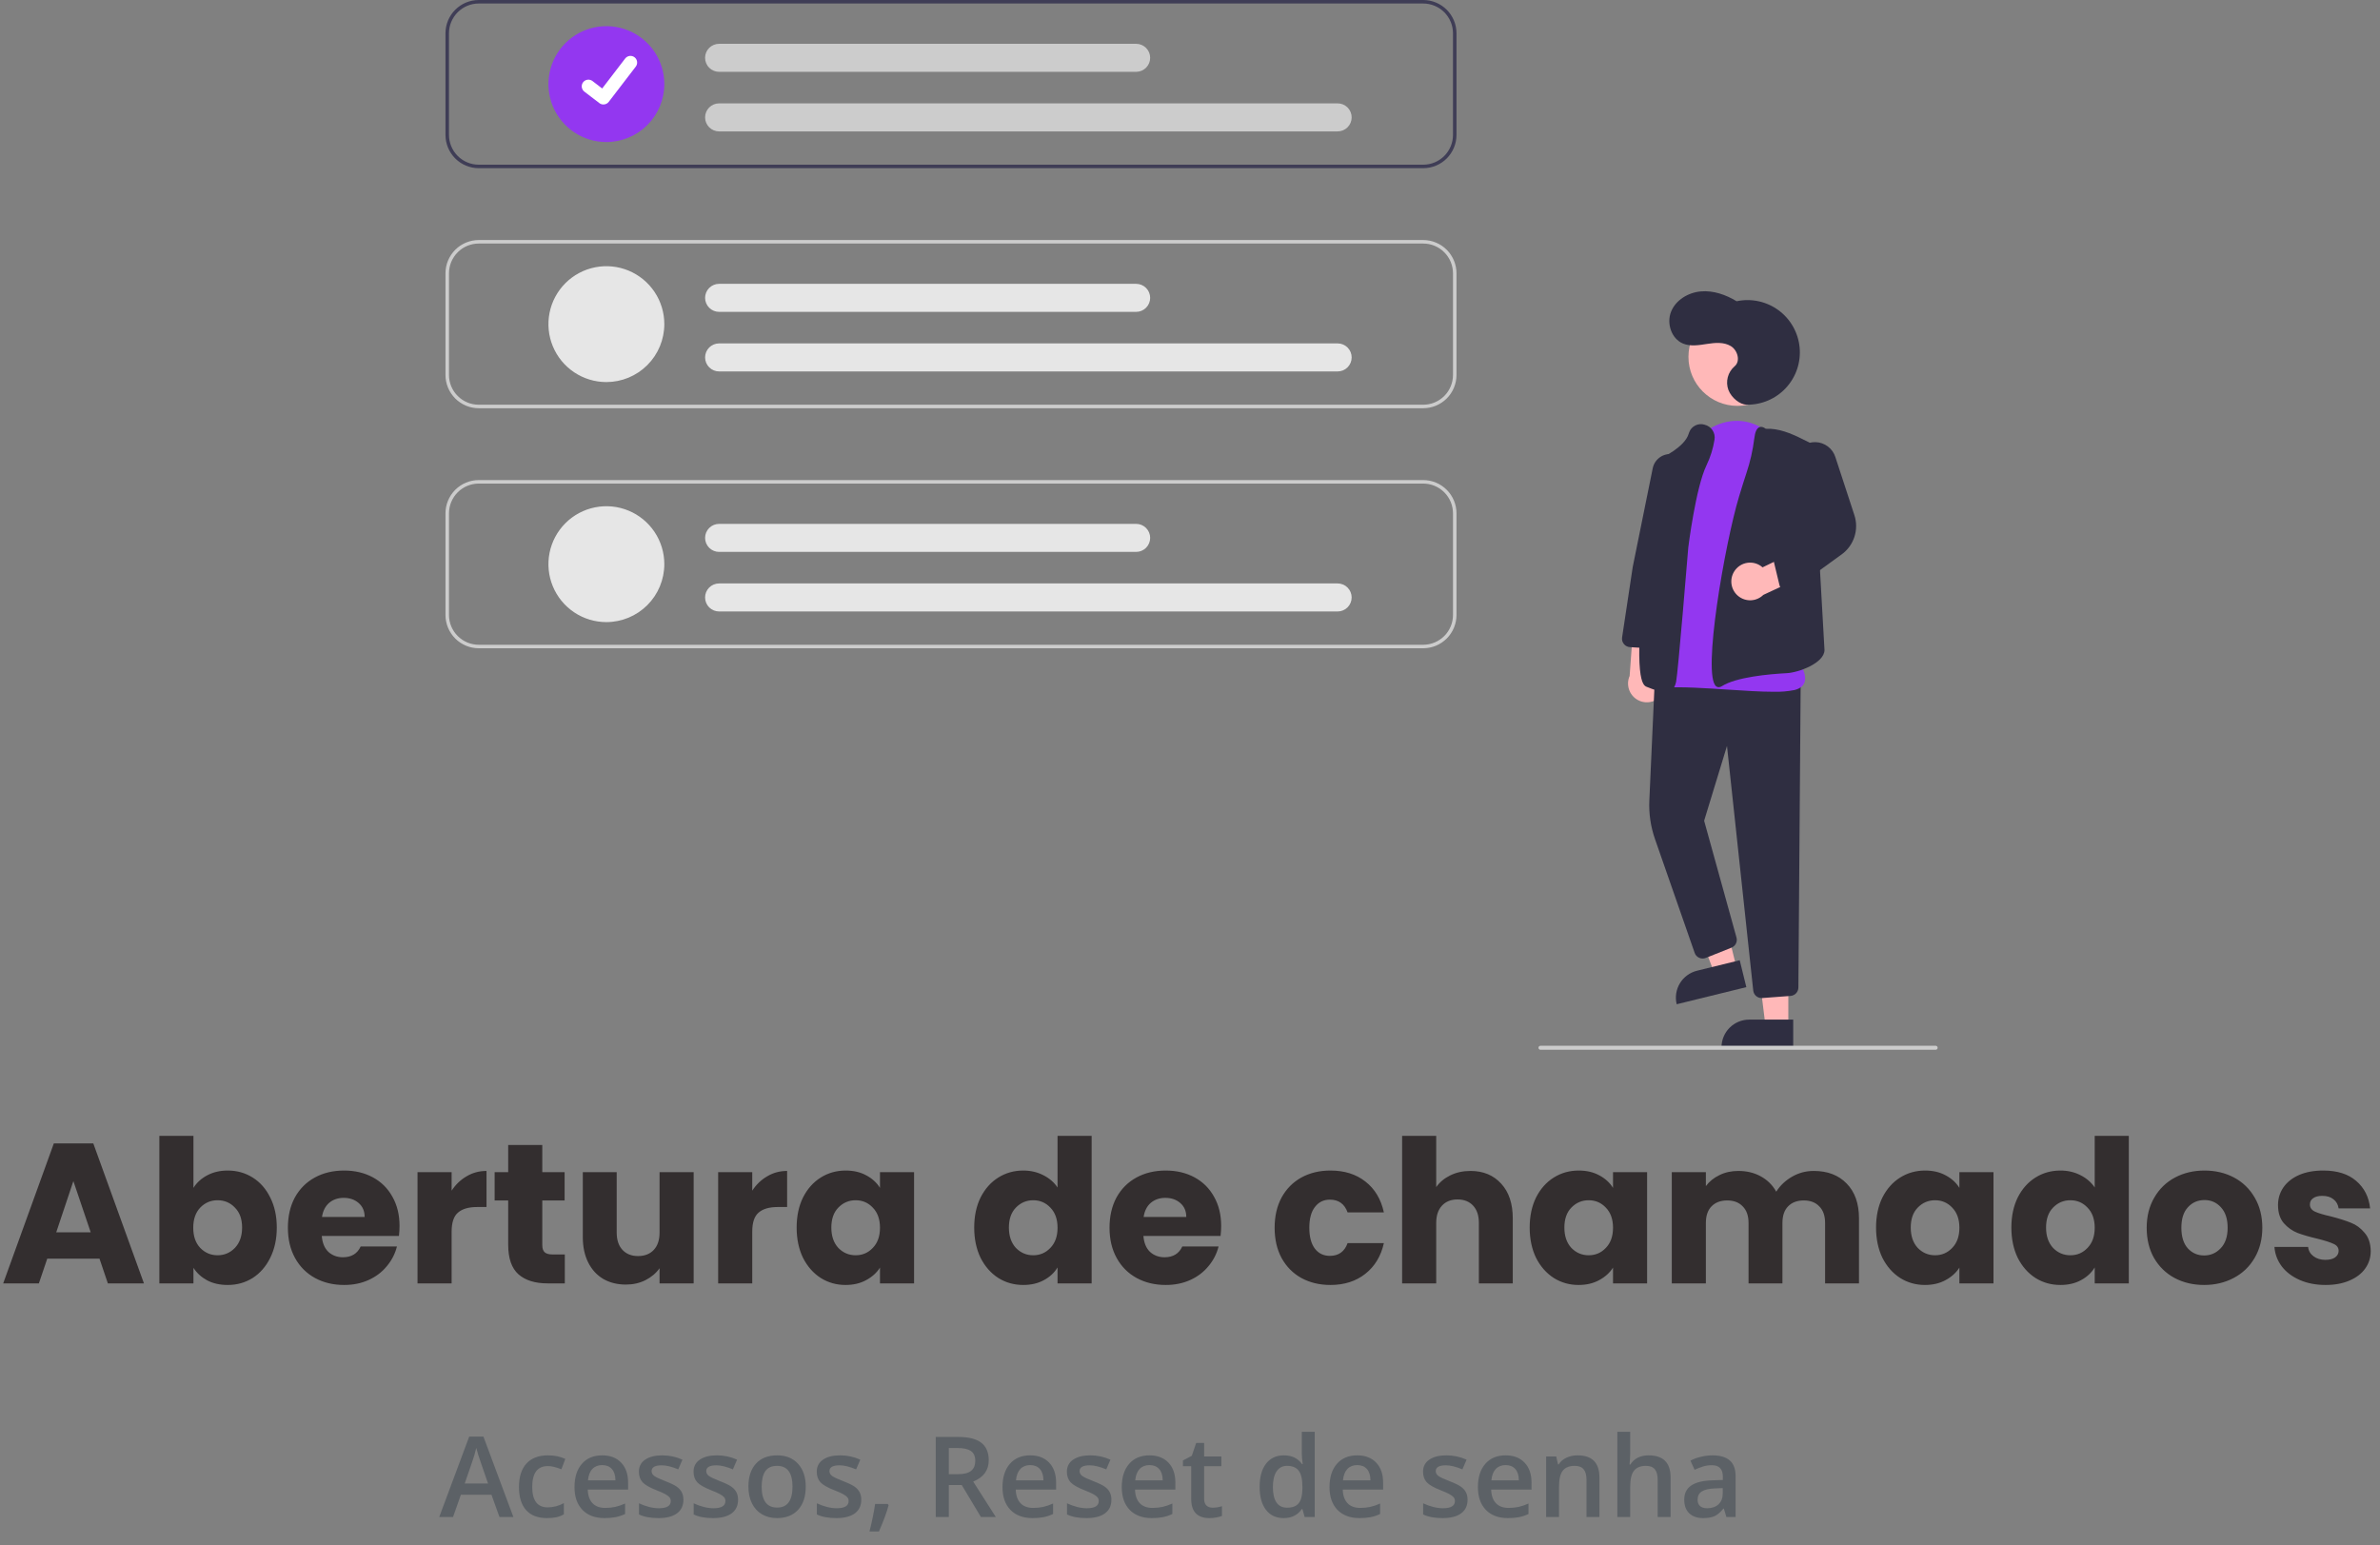 <svg width="764" height="496" viewBox="0 0 764 496" fill="none" xmlns="http://www.w3.org/2000/svg">
<rect x="0" y="0" width="764" height="496" fill="#808080" stroke="none"/>
<g clip-path="url(#clip0)">
<path d="M533.467 223.078C534.003 222.383 534.379 221.578 534.571 220.721C534.762 219.863 534.763 218.975 534.574 218.117C534.384 217.259 534.009 216.454 533.475 215.757C532.94 215.06 532.26 214.488 531.481 214.083L532.668 200.406L524.532 197.657L523.127 216.995C522.532 218.349 522.455 219.874 522.91 221.281C523.365 222.688 524.32 223.88 525.595 224.629C526.869 225.379 528.374 225.635 529.825 225.35C531.276 225.064 532.572 224.256 533.467 223.078Z" fill="#FFB8B8"/>
<path d="M574.066 329.416L566.742 329.415L563.258 301.163L574.069 301.164L574.066 329.416Z" fill="#FFB8B8"/>
<path d="M561.51 327.322H575.636V336.216H552.615C552.615 335.048 552.846 333.891 553.293 332.812C553.739 331.733 554.395 330.753 555.221 329.927C556.046 329.101 557.027 328.446 558.106 327.999C559.185 327.552 560.342 327.322 561.51 327.322Z" fill="#2F2E41"/>
<path d="M557.44 310.669L550.327 312.417L540.2 285.814L550.698 283.234L557.44 310.669Z" fill="#FFB8B8"/>
<path d="M544.747 311.633L558.465 308.263L560.587 316.9L538.232 322.393C537.953 321.258 537.9 320.08 538.077 318.926C538.254 317.771 538.656 316.663 539.261 315.664C539.866 314.665 540.662 313.794 541.603 313.103C542.544 312.411 543.612 311.912 544.747 311.633Z" fill="#2F2E41"/>
<path d="M565.494 320.409C564.825 320.41 564.18 320.163 563.683 319.716C563.186 319.268 562.873 318.653 562.805 317.987L554.376 239.47L547.042 263.48L557.43 300.981C557.609 301.624 557.544 302.31 557.247 302.908C556.951 303.506 556.444 303.973 555.825 304.22L547.566 307.524C547.226 307.66 546.862 307.726 546.496 307.717C546.13 307.708 545.769 307.626 545.436 307.474C545.103 307.322 544.804 307.104 544.557 306.834C544.31 306.563 544.121 306.245 544.001 305.899L531.269 269.374C529.876 265.386 529.259 261.168 529.453 256.948L531.23 217.531L578.028 219.513L577.298 317.034C577.289 317.713 577.027 318.364 576.564 318.86C576.1 319.357 575.468 319.662 574.791 319.716L565.703 320.401C565.633 320.406 565.563 320.409 565.494 320.409Z" fill="#2F2E41"/>
<path d="M557.743 130.299C566.434 130.299 573.479 123.253 573.479 114.563C573.479 105.872 566.434 98.827 557.743 98.827C549.052 98.827 542.007 105.872 542.007 114.563C542.007 123.253 549.052 130.299 557.743 130.299Z" fill="#FFB8B8"/>
<path d="M569.315 222.077C565.171 222.077 560.022 221.738 554.696 221.387C547.418 220.908 539.892 220.413 534.274 220.739C533.515 220.814 532.75 220.694 532.051 220.389C531.352 220.085 530.743 219.607 530.281 219C524.49 211.585 533.423 182.668 533.806 181.441L541.075 149.107L541.388 149.177L541.075 149.107C542.675 141.995 547.784 136.75 554.41 135.417C560.612 134.171 566.611 136.654 570.459 142.064C570.663 142.351 570.867 142.645 571.071 142.947C583.598 161.499 576.512 207.59 576.037 210.564C576.699 211.357 580.278 215.838 579.294 218.951C578.894 220.218 577.807 221.081 576.063 221.517C573.842 221.956 571.578 222.144 569.315 222.077Z" fill="#9337F0"/>
<path d="M534.528 222.092C533.103 222.092 531.18 221.566 528.587 220.487C527.473 220.023 524.082 218.613 528.199 182.64C530.22 164.97 533.117 147.423 533.146 147.248L533.174 147.079L533.33 147.009C533.405 146.975 540.802 143.584 542.088 139.227C542.133 139.076 542.183 138.93 542.238 138.788C542.592 137.82 543.306 137.025 544.232 136.571C545.158 136.116 546.223 136.036 547.206 136.348C548.244 136.597 549.149 137.23 549.737 138.121C550.325 139.012 550.552 140.094 550.372 141.146C549.924 143.988 549.063 146.749 547.816 149.341C544.335 156.523 541.976 175.563 541.953 175.754C541.82 177.38 538.661 215.907 538.052 218.831C537.84 219.852 537.449 221.102 536.301 221.708C535.75 221.979 535.142 222.111 534.528 222.092Z" fill="#2F2E41"/>
<path d="M551.719 220.615C551.431 220.615 551.152 220.519 550.925 220.343C546.296 216.825 553.788 174.18 558.232 159.467C559.122 156.521 559.914 153.998 560.587 151.967C561.814 148.324 562.67 144.567 563.143 140.752C563.388 138.685 563.919 137.504 564.769 137.143C565.359 136.891 566.053 137.062 566.832 137.651C570.936 137.448 574.925 139.126 578.622 140.971L581.948 142.63L585.681 208.716C585.575 212.934 577.261 215.911 573.633 216.101C567.81 216.407 557.353 217.355 552.746 220.272C552.444 220.482 552.087 220.601 551.719 220.615Z" fill="#2F2E41"/>
<path d="M530.924 208.216C530.868 208.216 530.813 208.214 530.758 208.211L523.218 207.747C522.843 207.724 522.476 207.623 522.142 207.45C521.808 207.278 521.513 207.038 521.277 206.745C521.04 206.453 520.868 206.114 520.769 205.752C520.671 205.389 520.649 205.009 520.705 204.637L524.117 182.035L530.539 150.322C530.698 149.541 531.018 148.802 531.48 148.153C531.943 147.503 532.536 146.958 533.222 146.553C533.909 146.148 534.672 145.891 535.464 145.8C536.256 145.709 537.058 145.785 537.819 146.024C539.119 146.439 540.228 147.305 540.945 148.465C541.663 149.626 541.942 151.005 541.732 152.353L536.629 184.129L533.609 205.879C533.516 206.526 533.194 207.117 532.701 207.546C532.208 207.975 531.577 208.213 530.924 208.216Z" fill="#2F2E41"/>
<path d="M556.681 183.475C557.141 182.727 557.759 182.089 558.492 181.605C559.226 181.122 560.056 180.805 560.925 180.677C561.794 180.549 562.68 180.614 563.522 180.865C564.363 181.117 565.139 181.55 565.795 182.134L578.157 176.163L583.618 182.791L566.042 190.978C564.988 192.015 563.59 192.629 562.113 192.704C560.636 192.779 559.183 192.309 558.029 191.384C556.875 190.46 556.101 189.144 555.852 187.686C555.604 186.228 555.899 184.73 556.681 183.475Z" fill="#FFB8B8"/>
<path d="M573.854 189.888C573.245 189.888 572.654 189.683 572.176 189.306C571.698 188.93 571.36 188.403 571.218 187.811L569.422 180.348C569.285 179.786 569.332 179.196 569.556 178.663C569.779 178.13 570.168 177.683 570.665 177.388L581.494 170.907L575.959 150.64C575.568 149.199 575.653 147.671 576.202 146.283C576.724 144.966 577.639 143.843 578.823 143.066C580.007 142.288 581.401 141.895 582.816 141.938C584.232 141.982 585.6 142.46 586.733 143.309C587.867 144.157 588.712 145.334 589.152 146.68L595.264 165.34C596.015 167.615 596.021 170.07 595.281 172.348C594.541 174.626 593.094 176.609 591.15 178.009L575.441 189.374C574.979 189.708 574.424 189.888 573.854 189.888Z" fill="#2F2E41"/>
<path d="M560.618 129.912C562.986 129.963 565.338 129.512 567.52 128.59C569.702 127.667 571.664 126.293 573.277 124.558C574.89 122.823 576.117 120.766 576.879 118.523C577.64 116.28 577.918 113.901 577.695 111.543C577.471 109.185 576.751 106.9 575.582 104.84C574.413 102.78 572.821 100.99 570.911 99.589C569.001 98.188 566.816 97.207 564.5 96.71C562.183 96.214 559.788 96.213 557.472 96.708C554.011 94.607 549.988 93.193 545.955 93.553C541.923 93.912 537.935 96.306 536.427 100.063C534.919 103.82 536.539 108.773 540.288 110.3C542.692 111.279 545.407 110.804 547.972 110.409C550.537 110.014 553.336 109.757 555.568 111.08C557.801 112.404 558.804 115.953 556.805 117.608C555.745 118.52 554.988 119.733 554.635 121.086C554.282 122.439 554.35 123.867 554.829 125.181C555.834 127.78 558.577 129.868 560.618 129.912Z" fill="#2F2E41"/>
<path d="M456.862 0H153.687C150.853 0.003 148.137 1.129 146.133 3.133C144.129 5.137 143.003 7.853 143 10.687V43.31C143.003 46.143 144.129 48.86 146.133 50.864C148.137 52.867 150.853 53.994 153.687 53.996H456.862C459.696 53.994 462.413 52.867 464.416 50.864C466.42 48.86 467.547 46.143 467.549 43.31V10.687C467.547 7.853 466.42 5.137 464.416 3.133C462.413 1.129 459.696 0.003 456.862 0ZM466.424 43.31C466.421 45.844 465.412 48.275 463.62 50.067C461.827 51.859 459.397 52.868 456.862 52.872H153.687C151.152 52.868 148.722 51.859 146.93 50.067C145.137 48.275 144.129 45.844 144.125 43.31V10.687C144.129 8.152 145.137 5.722 146.93 3.929C148.722 2.137 151.152 1.129 153.687 1.125H456.862C459.397 1.129 461.827 2.137 463.62 3.929C465.412 5.722 466.421 8.152 466.424 10.687V43.31Z" fill="#3F3D56"/>
<path d="M456.862 131.054H153.687C150.854 131.051 148.137 129.924 146.134 127.92C144.13 125.917 143.003 123.2 143 120.367V87.744C143.003 84.911 144.13 82.195 146.134 80.191C148.137 78.188 150.854 77.061 153.687 77.058H456.862C459.696 77.061 462.412 78.188 464.416 80.191C466.419 82.195 467.546 84.911 467.549 87.744V120.367C467.546 123.201 466.419 125.917 464.416 127.92C462.412 129.924 459.696 131.051 456.862 131.054ZM153.687 78.182C151.152 78.185 148.721 79.194 146.929 80.986C145.136 82.779 144.128 85.209 144.125 87.744V120.367C144.128 122.902 145.136 125.333 146.929 127.125C148.721 128.918 151.152 129.926 153.687 129.929H456.862C459.397 129.926 461.828 128.918 463.621 127.125C465.413 125.333 466.422 122.902 466.424 120.367V87.744C466.422 85.209 465.413 82.779 463.621 80.986C461.828 79.194 459.397 78.185 456.862 78.182L153.687 78.182Z" fill="#CCCCCC"/>
<path d="M456.862 208.111H153.687C150.854 208.108 148.137 206.981 146.134 204.978C144.13 202.974 143.003 200.258 143 197.425V164.802C143.003 161.968 144.13 159.252 146.134 157.249C148.137 155.245 150.854 154.118 153.687 154.115H456.862C459.696 154.118 462.412 155.245 464.416 157.249C466.419 159.252 467.546 161.968 467.549 164.802V197.425C467.546 200.258 466.419 202.974 464.416 204.978C462.412 206.981 459.696 208.108 456.862 208.111ZM153.687 155.24C151.152 155.243 148.721 156.251 146.929 158.044C145.136 159.836 144.128 162.267 144.125 164.802V197.425C144.128 199.96 145.136 202.39 146.929 204.183C148.721 205.975 151.152 206.984 153.687 206.987H456.862C459.397 206.984 461.828 205.975 463.621 204.183C465.413 202.39 466.422 199.96 466.424 197.425V164.802C466.422 162.267 465.413 159.836 463.621 158.044C461.828 156.251 459.397 155.243 456.862 155.24H153.687Z" fill="#CCCCCC"/>
<path d="M194.653 45.599C190.974 45.599 187.377 44.508 184.319 42.464C181.26 40.42 178.875 37.515 177.468 34.116C176.06 30.718 175.691 26.978 176.409 23.369C177.127 19.761 178.898 16.447 181.5 13.846C184.101 11.244 187.415 9.473 191.024 8.755C194.632 8.037 198.372 8.406 201.771 9.814C205.17 11.221 208.075 13.605 210.119 16.664C212.163 19.723 213.254 23.319 213.254 26.998C213.248 31.93 211.286 36.657 207.799 40.145C204.312 43.632 199.584 45.593 194.653 45.599Z" fill="#9337F0"/>
<path d="M429.396 42.185H230.842C229.648 42.185 228.504 41.711 227.66 40.867C226.816 40.023 226.342 38.878 226.342 37.685C226.342 36.492 226.816 35.347 227.66 34.503C228.504 33.659 229.648 33.185 230.842 33.185H429.396C430.59 33.185 431.734 33.659 432.578 34.503C433.422 35.347 433.896 36.492 433.896 37.685C433.896 38.878 433.422 40.023 432.578 40.867C431.734 41.711 430.59 42.185 429.396 42.185Z" fill="#CCCCCC"/>
<path d="M364.711 23.061H230.842C230.25 23.062 229.665 22.946 229.118 22.72C228.572 22.494 228.075 22.163 227.656 21.745C227.238 21.327 226.906 20.831 226.68 20.285C226.453 19.738 226.337 19.153 226.337 18.561C226.337 17.97 226.453 17.384 226.68 16.838C226.906 16.292 227.238 15.796 227.656 15.378C228.075 14.96 228.572 14.628 229.118 14.403C229.665 14.177 230.25 14.061 230.842 14.062H364.711C365.905 14.062 367.049 14.536 367.893 15.38C368.737 16.223 369.211 17.368 369.211 18.561C369.211 19.755 368.737 20.899 367.893 21.743C367.049 22.587 365.905 23.061 364.711 23.061Z" fill="#CCCCCC"/>
<path d="M194.653 122.656C190.974 122.656 187.378 121.565 184.319 119.521C181.26 117.477 178.876 114.572 177.468 111.174C176.06 107.775 175.692 104.035 176.409 100.427C177.127 96.819 178.899 93.504 181.5 90.903C184.101 88.302 187.416 86.53 191.024 85.813C194.632 85.095 198.372 85.463 201.771 86.871C205.17 88.279 208.075 90.663 210.119 93.722C212.163 96.781 213.254 100.377 213.254 104.056C213.248 108.987 211.286 113.715 207.799 117.202C204.312 120.689 199.584 122.65 194.653 122.656Z" fill="#E6E6E6"/>
<path d="M429.396 119.242H230.842C229.648 119.242 228.504 118.768 227.66 117.924C226.816 117.08 226.342 115.936 226.342 114.743C226.342 113.549 226.816 112.405 227.66 111.561C228.504 110.717 229.648 110.243 230.842 110.243H429.396C430.59 110.243 431.734 110.717 432.578 111.561C433.422 112.405 433.896 113.549 433.896 114.743C433.896 115.936 433.422 117.08 432.578 117.924C431.734 118.768 430.59 119.242 429.396 119.242Z" fill="#E6E6E6"/>
<path d="M364.711 100.118H230.842C229.648 100.118 228.504 99.644 227.66 98.8C226.816 97.957 226.342 96.812 226.342 95.619C226.342 94.425 226.816 93.281 227.66 92.437C228.504 91.593 229.648 91.119 230.842 91.119H364.711C365.905 91.119 367.049 91.593 367.893 92.437C368.737 93.281 369.211 94.425 369.211 95.619C369.211 96.812 368.737 97.957 367.893 98.8C367.049 99.644 365.905 100.118 364.711 100.118Z" fill="#E6E6E6"/>
<path d="M194.653 199.714C190.974 199.714 187.377 198.623 184.319 196.579C181.26 194.535 178.875 191.63 177.468 188.231C176.06 184.833 175.691 181.093 176.409 177.484C177.127 173.876 178.898 170.562 181.5 167.961C184.101 165.359 187.415 163.588 191.024 162.87C194.632 162.152 198.372 162.521 201.771 163.929C205.17 165.336 208.075 167.72 210.119 170.779C212.163 173.838 213.254 177.434 213.254 181.113C213.248 186.045 211.286 190.772 207.799 194.259C204.312 197.747 199.584 199.708 194.653 199.714Z" fill="#E6E6E6"/>
<path d="M429.396 196.3H230.842C230.25 196.3 229.665 196.185 229.118 195.959C228.572 195.733 228.075 195.402 227.656 194.984C227.238 194.566 226.906 194.07 226.68 193.523C226.453 192.977 226.337 192.391 226.337 191.8C226.337 191.209 226.453 190.623 226.68 190.077C226.906 189.531 227.238 189.034 227.656 188.616C228.075 188.198 228.572 187.867 229.118 187.641C229.665 187.415 230.25 187.3 230.842 187.3H429.396C430.589 187.302 431.732 187.776 432.575 188.62C433.417 189.464 433.891 190.608 433.891 191.8C433.891 192.992 433.417 194.136 432.575 194.98C431.732 195.824 430.589 196.298 429.396 196.3Z" fill="#E6E6E6"/>
<path d="M364.711 177.176H230.842C229.648 177.176 228.504 176.702 227.66 175.858C226.816 175.014 226.342 173.87 226.342 172.676C226.342 171.483 226.816 170.338 227.66 169.494C228.504 168.651 229.648 168.177 230.842 168.177H364.711C365.905 168.177 367.049 168.651 367.893 169.494C368.737 170.338 369.211 171.483 369.211 172.676C369.211 173.87 368.737 175.014 367.893 175.858C367.049 176.702 365.905 177.176 364.711 177.176Z" fill="#E6E6E6"/>
<path d="M193.703 33.541C193.241 33.542 192.792 33.392 192.423 33.115L192.4 33.098L187.579 29.41C187.355 29.239 187.168 29.026 187.027 28.782C186.886 28.539 186.794 28.27 186.758 27.991C186.721 27.712 186.739 27.428 186.812 27.156C186.884 26.884 187.01 26.63 187.181 26.406C187.352 26.183 187.566 25.995 187.81 25.855C188.053 25.714 188.322 25.622 188.601 25.586C188.88 25.549 189.164 25.567 189.436 25.64C189.708 25.713 189.962 25.839 190.186 26.01L193.308 28.404L200.688 18.778C200.859 18.555 201.072 18.367 201.316 18.227C201.559 18.086 201.828 17.994 202.107 17.958C202.386 17.921 202.669 17.939 202.941 18.012C203.212 18.085 203.467 18.21 203.69 18.381L203.691 18.382L203.645 18.445L203.692 18.382C204.142 18.728 204.437 19.238 204.511 19.801C204.586 20.364 204.433 20.934 204.088 21.385L195.409 32.703C195.208 32.964 194.95 33.175 194.654 33.32C194.359 33.465 194.034 33.539 193.705 33.538L193.703 33.541Z" fill="white"/>
<path d="M621.359 337H494.501C494.331 337 494.168 336.932 494.048 336.812C493.927 336.692 493.86 336.529 493.86 336.359C493.86 336.189 493.927 336.026 494.048 335.906C494.168 335.786 494.331 335.719 494.501 335.719H621.359C621.529 335.719 621.692 335.786 621.812 335.906C621.932 336.026 622 336.189 622 336.359C622 336.529 621.932 336.692 621.812 336.812C621.692 336.932 621.529 337 621.359 337Z" fill="#CCCCCC"/>
</g>
<path d="M31.936 404.064H15.168L12.48 412H1.024L17.28 367.072H29.952L46.208 412H34.624L31.936 404.064ZM29.12 395.616L23.552 379.168L18.048 395.616H29.12ZM62.099 381.344C63.123 379.68 64.596 378.336 66.516 377.312C68.436 376.288 70.633 375.776 73.108 375.776C76.052 375.776 78.718 376.523 81.108 378.016C83.497 379.509 85.374 381.643 86.74 384.416C88.147 387.189 88.852 390.411 88.852 394.08C88.852 397.749 88.147 400.992 86.74 403.808C85.374 406.581 83.497 408.736 81.108 410.272C78.718 411.765 76.052 412.512 73.108 412.512C70.59 412.512 68.393 412.021 66.516 411.04C64.638 410.016 63.166 408.672 62.099 407.008V412H51.156V364.64H62.099V381.344ZM77.716 394.08C77.716 391.349 76.948 389.216 75.412 387.68C73.918 386.101 72.062 385.312 69.844 385.312C67.668 385.312 65.811 386.101 64.275 387.68C62.782 389.259 62.035 391.413 62.035 394.144C62.035 396.875 62.782 399.029 64.275 400.608C65.811 402.187 67.668 402.976 69.844 402.976C72.019 402.976 73.876 402.187 75.412 400.608C76.948 398.987 77.716 396.811 77.716 394.08ZM128.257 393.568C128.257 394.592 128.193 395.659 128.065 396.768H103.297C103.468 398.987 104.172 400.693 105.409 401.888C106.689 403.04 108.246 403.616 110.081 403.616C112.812 403.616 114.71 402.464 115.777 400.16H127.425C126.828 402.507 125.74 404.619 124.161 406.496C122.625 408.373 120.684 409.845 118.337 410.912C115.99 411.979 113.366 412.512 110.465 412.512C106.966 412.512 103.852 411.765 101.121 410.272C98.39 408.779 96.257 406.645 94.721 403.872C93.185 401.099 92.417 397.856 92.417 394.144C92.417 390.432 93.164 387.189 94.657 384.416C96.193 381.643 98.326 379.509 101.057 378.016C103.788 376.523 106.924 375.776 110.465 375.776C113.921 375.776 116.993 376.501 119.681 377.952C122.369 379.403 124.46 381.472 125.953 384.16C127.489 386.848 128.257 389.984 128.257 393.568ZM117.057 390.688C117.057 388.811 116.417 387.317 115.137 386.208C113.857 385.099 112.257 384.544 110.337 384.544C108.502 384.544 106.945 385.077 105.665 386.144C104.428 387.211 103.66 388.725 103.361 390.688H117.057ZM144.975 382.24C146.255 380.277 147.855 378.741 149.775 377.632C151.695 376.48 153.828 375.904 156.175 375.904V387.488H153.167C150.436 387.488 148.388 388.085 147.023 389.28C145.657 390.432 144.975 392.48 144.975 395.424V412H134.031V376.288H144.975V382.24ZM181.31 402.72V412H175.742C171.774 412 168.68 411.04 166.462 409.12C164.243 407.157 163.134 403.979 163.134 399.584V385.376H158.782V376.288H163.134V367.584H174.078V376.288H181.246V385.376H174.078V399.712C174.078 400.779 174.334 401.547 174.846 402.016C175.358 402.485 176.211 402.72 177.406 402.72H181.31ZM222.67 376.288V412H211.726V407.136C210.616 408.715 209.102 409.995 207.182 410.976C205.304 411.915 203.214 412.384 200.91 412.384C198.179 412.384 195.768 411.787 193.678 410.592C191.587 409.355 189.966 407.584 188.814 405.28C187.662 402.976 187.086 400.267 187.086 397.152V376.288H197.966V395.68C197.966 398.069 198.584 399.925 199.822 401.248C201.059 402.571 202.723 403.232 204.814 403.232C206.947 403.232 208.632 402.571 209.87 401.248C211.107 399.925 211.726 398.069 211.726 395.68V376.288H222.67ZM241.475 382.24C242.755 380.277 244.355 378.741 246.275 377.632C248.195 376.48 250.328 375.904 252.675 375.904V387.488H249.667C246.936 387.488 244.888 388.085 243.523 389.28C242.157 390.432 241.475 392.48 241.475 395.424V412H230.531V376.288H241.475V382.24ZM255.73 394.08C255.73 390.411 256.412 387.189 257.778 384.416C259.186 381.643 261.084 379.509 263.474 378.016C265.863 376.523 268.53 375.776 271.474 375.776C273.991 375.776 276.188 376.288 278.066 377.312C279.986 378.336 281.458 379.68 282.482 381.344V376.288H293.426V412H282.482V406.944C281.415 408.608 279.922 409.952 278.002 410.976C276.124 412 273.927 412.512 271.41 412.512C268.508 412.512 265.863 411.765 263.474 410.272C261.084 408.736 259.186 406.581 257.778 403.808C256.412 400.992 255.73 397.749 255.73 394.08ZM282.482 394.144C282.482 391.413 281.714 389.259 280.178 387.68C278.684 386.101 276.85 385.312 274.674 385.312C272.498 385.312 270.642 386.101 269.106 387.68C267.612 389.216 266.866 391.349 266.866 394.08C266.866 396.811 267.612 398.987 269.106 400.608C270.642 402.187 272.498 402.976 274.674 402.976C276.85 402.976 278.684 402.187 280.178 400.608C281.714 399.029 282.482 396.875 282.482 394.144ZM312.73 394.08C312.73 390.411 313.412 387.189 314.778 384.416C316.186 381.643 318.084 379.509 320.474 378.016C322.863 376.523 325.53 375.776 328.474 375.776C330.82 375.776 332.954 376.267 334.874 377.248C336.836 378.229 338.372 379.552 339.482 381.216V364.64H350.426V412H339.482V406.88C338.458 408.587 336.986 409.952 335.066 410.976C333.188 412 330.991 412.512 328.474 412.512C325.53 412.512 322.863 411.765 320.474 410.272C318.084 408.736 316.186 406.581 314.778 403.808C313.412 400.992 312.73 397.749 312.73 394.08ZM339.482 394.144C339.482 391.413 338.714 389.259 337.178 387.68C335.684 386.101 333.85 385.312 331.674 385.312C329.498 385.312 327.642 386.101 326.106 387.68C324.612 389.216 323.866 391.349 323.866 394.08C323.866 396.811 324.612 398.987 326.106 400.608C327.642 402.187 329.498 402.976 331.674 402.976C333.85 402.976 335.684 402.187 337.178 400.608C338.714 399.029 339.482 396.875 339.482 394.144ZM392.007 393.568C392.007 394.592 391.943 395.659 391.815 396.768H367.047C367.218 398.987 367.922 400.693 369.159 401.888C370.439 403.04 371.996 403.616 373.831 403.616C376.562 403.616 378.46 402.464 379.527 400.16H391.175C390.578 402.507 389.49 404.619 387.911 406.496C386.375 408.373 384.434 409.845 382.087 410.912C379.74 411.979 377.116 412.512 374.215 412.512C370.716 412.512 367.602 411.765 364.871 410.272C362.14 408.779 360.007 406.645 358.471 403.872C356.935 401.099 356.167 397.856 356.167 394.144C356.167 390.432 356.914 387.189 358.407 384.416C359.943 381.643 362.076 379.509 364.807 378.016C367.538 376.523 370.674 375.776 374.215 375.776C377.671 375.776 380.743 376.501 383.431 377.952C386.119 379.403 388.21 381.472 389.703 384.16C391.239 386.848 392.007 389.984 392.007 393.568ZM380.807 390.688C380.807 388.811 380.167 387.317 378.887 386.208C377.607 385.099 376.007 384.544 374.087 384.544C372.252 384.544 370.695 385.077 369.415 386.144C368.178 387.211 367.41 388.725 367.111 390.688H380.807ZM409.167 394.144C409.167 390.432 409.914 387.189 411.407 384.416C412.943 381.643 415.055 379.509 417.743 378.016C420.474 376.523 423.588 375.776 427.087 375.776C431.567 375.776 435.3 376.949 438.287 379.296C441.316 381.643 443.3 384.949 444.239 389.216H432.591C431.61 386.485 429.711 385.12 426.895 385.12C424.89 385.12 423.29 385.909 422.095 387.488C420.9 389.024 420.303 391.243 420.303 394.144C420.303 397.045 420.9 399.285 422.095 400.864C423.29 402.4 424.89 403.168 426.895 403.168C429.711 403.168 431.61 401.803 432.591 399.072H444.239C443.3 403.253 441.316 406.539 438.287 408.928C435.258 411.317 431.524 412.512 427.087 412.512C423.588 412.512 420.474 411.765 417.743 410.272C415.055 408.779 412.943 406.645 411.407 403.872C409.914 401.099 409.167 397.856 409.167 394.144ZM472.045 375.904C476.141 375.904 479.426 377.269 481.901 380C484.376 382.688 485.613 386.4 485.613 391.136V412H474.733V392.608C474.733 390.219 474.114 388.363 472.877 387.04C471.64 385.717 469.976 385.056 467.885 385.056C465.794 385.056 464.13 385.717 462.893 387.04C461.656 388.363 461.037 390.219 461.037 392.608V412H450.093V364.64H461.037V381.088C462.146 379.509 463.661 378.251 465.581 377.312C467.501 376.373 469.656 375.904 472.045 375.904ZM491.042 394.08C491.042 390.411 491.725 387.189 493.09 384.416C494.498 381.643 496.397 379.509 498.786 378.016C501.175 376.523 503.842 375.776 506.786 375.776C509.303 375.776 511.501 376.288 513.378 377.312C515.298 378.336 516.77 379.68 517.794 381.344V376.288H528.738V412H517.794V406.944C516.727 408.608 515.234 409.952 513.314 410.976C511.437 412 509.239 412.512 506.722 412.512C503.821 412.512 501.175 411.765 498.786 410.272C496.397 408.736 494.498 406.581 493.09 403.808C491.725 400.992 491.042 397.749 491.042 394.08ZM517.794 394.144C517.794 391.413 517.026 389.259 515.49 387.68C513.997 386.101 512.162 385.312 509.986 385.312C507.81 385.312 505.954 386.101 504.418 387.68C502.925 389.216 502.178 391.349 502.178 394.08C502.178 396.811 502.925 398.987 504.418 400.608C505.954 402.187 507.81 402.976 509.986 402.976C512.162 402.976 513.997 402.187 515.49 400.608C517.026 399.029 517.794 396.875 517.794 394.144ZM582.224 375.904C586.661 375.904 590.181 377.248 592.784 379.936C595.429 382.624 596.752 386.357 596.752 391.136V412H585.872V392.608C585.872 390.304 585.253 388.533 584.016 387.296C582.821 386.016 581.157 385.376 579.024 385.376C576.89 385.376 575.205 386.016 573.968 387.296C572.773 388.533 572.176 390.304 572.176 392.608V412H561.296V392.608C561.296 390.304 560.677 388.533 559.44 387.296C558.245 386.016 556.581 385.376 554.448 385.376C552.314 385.376 550.629 386.016 549.392 387.296C548.197 388.533 547.6 390.304 547.6 392.608V412H536.656V376.288H547.6V380.768C548.709 379.275 550.16 378.101 551.952 377.248C553.744 376.352 555.77 375.904 558.032 375.904C560.72 375.904 563.109 376.48 565.2 377.632C567.333 378.784 568.997 380.427 570.192 382.56C571.429 380.597 573.114 378.997 575.248 377.76C577.381 376.523 579.706 375.904 582.224 375.904ZM602.23 394.08C602.23 390.411 602.912 387.189 604.278 384.416C605.686 381.643 607.584 379.509 609.974 378.016C612.363 376.523 615.03 375.776 617.974 375.776C620.491 375.776 622.688 376.288 624.566 377.312C626.486 378.336 627.958 379.68 628.982 381.344V376.288H639.926V412H628.982V406.944C627.915 408.608 626.422 409.952 624.502 410.976C622.624 412 620.427 412.512 617.91 412.512C615.008 412.512 612.363 411.765 609.974 410.272C607.584 408.736 605.686 406.581 604.278 403.808C602.912 400.992 602.23 397.749 602.23 394.08ZM628.982 394.144C628.982 391.413 628.214 389.259 626.678 387.68C625.184 386.101 623.35 385.312 621.174 385.312C618.998 385.312 617.142 386.101 615.606 387.68C614.112 389.216 613.366 391.349 613.366 394.08C613.366 396.811 614.112 398.987 615.606 400.608C617.142 402.187 618.998 402.976 621.174 402.976C623.35 402.976 625.184 402.187 626.678 400.608C628.214 399.029 628.982 396.875 628.982 394.144ZM645.667 394.08C645.667 390.411 646.35 387.189 647.715 384.416C649.123 381.643 651.022 379.509 653.411 378.016C655.8 376.523 658.467 375.776 661.411 375.776C663.758 375.776 665.891 376.267 667.811 377.248C669.774 378.229 671.31 379.552 672.419 381.216V364.64H683.363V412H672.419V406.88C671.395 408.587 669.923 409.952 668.003 410.976C666.126 412 663.928 412.512 661.411 412.512C658.467 412.512 655.8 411.765 653.411 410.272C651.022 408.736 649.123 406.581 647.715 403.808C646.35 400.992 645.667 397.749 645.667 394.08ZM672.419 394.144C672.419 391.413 671.651 389.259 670.115 387.68C668.622 386.101 666.787 385.312 664.611 385.312C662.435 385.312 660.579 386.101 659.043 387.68C657.55 389.216 656.803 391.349 656.803 394.08C656.803 396.811 657.55 398.987 659.043 400.608C660.579 402.187 662.435 402.976 664.611 402.976C666.787 402.976 668.622 402.187 670.115 400.608C671.651 399.029 672.419 396.875 672.419 394.144ZM707.537 412.512C704.038 412.512 700.881 411.765 698.065 410.272C695.291 408.779 693.094 406.645 691.473 403.872C689.894 401.099 689.105 397.856 689.105 394.144C689.105 390.475 689.915 387.253 691.536 384.48C693.158 381.664 695.377 379.509 698.193 378.016C701.009 376.523 704.166 375.776 707.665 375.776C711.163 375.776 714.321 376.523 717.137 378.016C719.953 379.509 722.171 381.664 723.793 384.48C725.414 387.253 726.225 390.475 726.225 394.144C726.225 397.813 725.393 401.056 723.729 403.872C722.107 406.645 719.867 408.779 717.009 410.272C714.193 411.765 711.035 412.512 707.537 412.512ZM707.537 403.04C709.627 403.04 711.398 402.272 712.849 400.736C714.342 399.2 715.089 397.003 715.089 394.144C715.089 391.285 714.363 389.088 712.913 387.552C711.505 386.016 709.755 385.248 707.665 385.248C705.531 385.248 703.761 386.016 702.353 387.552C700.945 389.045 700.241 391.243 700.241 394.144C700.241 397.003 700.923 399.2 702.289 400.736C703.697 402.272 705.446 403.04 707.537 403.04ZM746.559 412.512C743.444 412.512 740.671 411.979 738.239 410.912C735.807 409.845 733.887 408.395 732.479 406.56C731.071 404.683 730.281 402.592 730.111 400.288H740.927C741.055 401.525 741.631 402.528 742.655 403.296C743.679 404.064 744.937 404.448 746.431 404.448C747.796 404.448 748.841 404.192 749.567 403.68C750.335 403.125 750.719 402.421 750.719 401.568C750.719 400.544 750.185 399.797 749.119 399.328C748.052 398.816 746.324 398.261 743.935 397.664C741.375 397.067 739.241 396.448 737.535 395.808C735.828 395.125 734.356 394.08 733.119 392.672C731.881 391.221 731.263 389.28 731.263 386.848C731.263 384.8 731.817 382.944 732.927 381.28C734.079 379.573 735.743 378.229 737.919 377.248C740.137 376.267 742.761 375.776 745.791 375.776C750.271 375.776 753.791 376.885 756.351 379.104C758.953 381.323 760.447 384.267 760.831 387.936H750.719C750.548 386.699 749.993 385.717 749.055 384.992C748.159 384.267 746.964 383.904 745.471 383.904C744.191 383.904 743.209 384.16 742.527 384.672C741.844 385.141 741.503 385.803 741.503 386.656C741.503 387.68 742.036 388.448 743.103 388.96C744.212 389.472 745.919 389.984 748.223 390.496C750.868 391.179 753.023 391.861 754.687 392.544C756.351 393.184 757.801 394.251 759.039 395.744C760.319 397.195 760.98 399.157 761.023 401.632C761.023 403.723 760.425 405.6 759.231 407.264C758.079 408.885 756.393 410.165 754.175 411.104C751.999 412.043 749.46 412.512 746.559 412.512Z" fill="#332E2F"/>
<path d="M160.336 487L157.77 479.863H147.943L145.43 487H141L150.615 461.195H155.186L164.801 487H160.336ZM156.662 476.242L154.254 469.246C154.078 468.777 153.832 468.039 153.516 467.031C153.211 466.023 153 465.285 152.883 464.816C152.566 466.258 152.104 467.834 151.494 469.545L149.174 476.242H156.662ZM175.594 487.352C172.652 487.352 170.414 486.496 168.879 484.785C167.355 483.062 166.594 480.596 166.594 477.385C166.594 474.115 167.391 471.602 168.984 469.844C170.59 468.086 172.904 467.207 175.928 467.207C177.979 467.207 179.824 467.588 181.465 468.35L180.217 471.672C178.471 470.992 177.029 470.652 175.893 470.652C172.529 470.652 170.848 472.885 170.848 477.35C170.848 479.529 171.264 481.17 172.096 482.271C172.939 483.361 174.17 483.906 175.787 483.906C177.627 483.906 179.367 483.449 181.008 482.535V486.139C180.27 486.572 179.479 486.883 178.635 487.07C177.803 487.258 176.789 487.352 175.594 487.352ZM194.068 487.352C191.045 487.352 188.678 486.473 186.967 484.715C185.268 482.945 184.418 480.514 184.418 477.42C184.418 474.244 185.209 471.748 186.791 469.932C188.373 468.115 190.547 467.207 193.312 467.207C195.879 467.207 197.906 467.986 199.395 469.545C200.883 471.104 201.627 473.248 201.627 475.979V478.211H188.672C188.73 480.098 189.24 481.551 190.201 482.57C191.162 483.578 192.516 484.082 194.262 484.082C195.41 484.082 196.477 483.977 197.461 483.766C198.457 483.543 199.523 483.18 200.66 482.676V486.033C199.652 486.514 198.633 486.854 197.602 487.053C196.57 487.252 195.393 487.352 194.068 487.352ZM193.312 470.336C192 470.336 190.945 470.752 190.148 471.584C189.363 472.416 188.895 473.629 188.742 475.223H197.566C197.543 473.617 197.156 472.404 196.406 471.584C195.656 470.752 194.625 470.336 193.312 470.336ZM219.381 481.463C219.381 483.361 218.689 484.82 217.307 485.84C215.924 486.848 213.943 487.352 211.365 487.352C208.775 487.352 206.695 486.959 205.125 486.174V482.605C207.41 483.66 209.537 484.188 211.506 484.188C214.049 484.188 215.32 483.42 215.32 481.885C215.32 481.393 215.18 480.982 214.898 480.654C214.617 480.326 214.154 479.986 213.51 479.635C212.865 479.283 211.969 478.885 210.82 478.439C208.582 477.572 207.064 476.705 206.268 475.838C205.482 474.971 205.09 473.846 205.09 472.463C205.09 470.799 205.758 469.51 207.094 468.596C208.441 467.67 210.27 467.207 212.578 467.207C214.863 467.207 217.025 467.67 219.064 468.596L217.729 471.707C215.631 470.84 213.867 470.406 212.438 470.406C210.258 470.406 209.168 471.027 209.168 472.27C209.168 472.879 209.449 473.395 210.012 473.816C210.586 474.238 211.828 474.818 213.738 475.557C215.344 476.178 216.51 476.746 217.236 477.262C217.963 477.777 218.502 478.375 218.854 479.055C219.205 479.723 219.381 480.525 219.381 481.463ZM236.924 481.463C236.924 483.361 236.232 484.82 234.85 485.84C233.467 486.848 231.486 487.352 228.908 487.352C226.318 487.352 224.238 486.959 222.668 486.174V482.605C224.953 483.66 227.08 484.188 229.049 484.188C231.592 484.188 232.863 483.42 232.863 481.885C232.863 481.393 232.723 480.982 232.441 480.654C232.16 480.326 231.697 479.986 231.053 479.635C230.408 479.283 229.512 478.885 228.363 478.439C226.125 477.572 224.607 476.705 223.811 475.838C223.025 474.971 222.633 473.846 222.633 472.463C222.633 470.799 223.301 469.51 224.637 468.596C225.984 467.67 227.812 467.207 230.121 467.207C232.406 467.207 234.568 467.67 236.607 468.596L235.271 471.707C233.174 470.84 231.41 470.406 229.98 470.406C227.801 470.406 226.711 471.027 226.711 472.27C226.711 472.879 226.992 473.395 227.555 473.816C228.129 474.238 229.371 474.818 231.281 475.557C232.887 476.178 234.053 476.746 234.779 477.262C235.506 477.777 236.045 478.375 236.396 479.055C236.748 479.723 236.924 480.525 236.924 481.463ZM258.65 477.244C258.65 480.42 257.836 482.898 256.207 484.68C254.578 486.461 252.311 487.352 249.404 487.352C247.588 487.352 245.982 486.941 244.588 486.121C243.193 485.301 242.121 484.123 241.371 482.588C240.621 481.053 240.246 479.271 240.246 477.244C240.246 474.092 241.055 471.631 242.672 469.861C244.289 468.092 246.568 467.207 249.51 467.207C252.322 467.207 254.549 468.115 256.189 469.932C257.83 471.736 258.65 474.174 258.65 477.244ZM244.5 477.244C244.5 481.732 246.158 483.977 249.475 483.977C252.756 483.977 254.396 481.732 254.396 477.244C254.396 472.803 252.744 470.582 249.439 470.582C247.705 470.582 246.445 471.156 245.66 472.305C244.887 473.453 244.5 475.1 244.5 477.244ZM276.475 481.463C276.475 483.361 275.783 484.82 274.4 485.84C273.018 486.848 271.037 487.352 268.459 487.352C265.869 487.352 263.789 486.959 262.219 486.174V482.605C264.504 483.66 266.631 484.188 268.6 484.188C271.143 484.188 272.414 483.42 272.414 481.885C272.414 481.393 272.273 480.982 271.992 480.654C271.711 480.326 271.248 479.986 270.604 479.635C269.959 479.283 269.062 478.885 267.914 478.439C265.676 477.572 264.158 476.705 263.361 475.838C262.576 474.971 262.184 473.846 262.184 472.463C262.184 470.799 262.852 469.51 264.188 468.596C265.535 467.67 267.363 467.207 269.672 467.207C271.957 467.207 274.119 467.67 276.158 468.596L274.822 471.707C272.725 470.84 270.961 470.406 269.531 470.406C267.352 470.406 266.262 471.027 266.262 472.27C266.262 472.879 266.543 473.395 267.105 473.816C267.68 474.238 268.922 474.818 270.832 475.557C272.438 476.178 273.604 476.746 274.33 477.262C275.057 477.777 275.596 478.375 275.947 479.055C276.299 479.723 276.475 480.525 276.475 481.463ZM285.246 483.221C284.684 485.4 283.652 488.207 282.152 491.641H279.111C279.92 488.477 280.523 485.535 280.922 482.816H284.982L285.246 483.221ZM304.582 473.254H307.5C309.457 473.254 310.875 472.891 311.754 472.164C312.633 471.438 313.072 470.359 313.072 468.93C313.072 467.477 312.598 466.434 311.648 465.801C310.699 465.168 309.27 464.852 307.359 464.852H304.582V473.254ZM304.582 476.734V487H300.381V461.301H307.641C310.957 461.301 313.412 461.922 315.006 463.164C316.6 464.406 317.396 466.281 317.396 468.789C317.396 471.988 315.732 474.268 312.404 475.627L319.664 487H314.883L308.73 476.734H304.582ZM331.459 487.352C328.436 487.352 326.068 486.473 324.357 484.715C322.658 482.945 321.809 480.514 321.809 477.42C321.809 474.244 322.6 471.748 324.182 469.932C325.764 468.115 327.938 467.207 330.703 467.207C333.27 467.207 335.297 467.986 336.785 469.545C338.273 471.104 339.018 473.248 339.018 475.979V478.211H326.062C326.121 480.098 326.631 481.551 327.592 482.57C328.553 483.578 329.906 484.082 331.652 484.082C332.801 484.082 333.867 483.977 334.852 483.766C335.848 483.543 336.914 483.18 338.051 482.676V486.033C337.043 486.514 336.023 486.854 334.992 487.053C333.961 487.252 332.783 487.352 331.459 487.352ZM330.703 470.336C329.391 470.336 328.336 470.752 327.539 471.584C326.754 472.416 326.285 473.629 326.133 475.223H334.957C334.934 473.617 334.547 472.404 333.797 471.584C333.047 470.752 332.016 470.336 330.703 470.336ZM356.771 481.463C356.771 483.361 356.08 484.82 354.697 485.84C353.314 486.848 351.334 487.352 348.756 487.352C346.166 487.352 344.086 486.959 342.516 486.174V482.605C344.801 483.66 346.928 484.188 348.896 484.188C351.439 484.188 352.711 483.42 352.711 481.885C352.711 481.393 352.57 480.982 352.289 480.654C352.008 480.326 351.545 479.986 350.9 479.635C350.256 479.283 349.359 478.885 348.211 478.439C345.973 477.572 344.455 476.705 343.658 475.838C342.873 474.971 342.48 473.846 342.48 472.463C342.48 470.799 343.148 469.51 344.484 468.596C345.832 467.67 347.66 467.207 349.969 467.207C352.254 467.207 354.416 467.67 356.455 468.596L355.119 471.707C353.021 470.84 351.258 470.406 349.828 470.406C347.648 470.406 346.559 471.027 346.559 472.27C346.559 472.879 346.84 473.395 347.402 473.816C347.977 474.238 349.219 474.818 351.129 475.557C352.734 476.178 353.9 476.746 354.627 477.262C355.354 477.777 355.893 478.375 356.244 479.055C356.596 479.723 356.771 480.525 356.771 481.463ZM369.744 487.352C366.721 487.352 364.354 486.473 362.643 484.715C360.943 482.945 360.094 480.514 360.094 477.42C360.094 474.244 360.885 471.748 362.467 469.932C364.049 468.115 366.223 467.207 368.988 467.207C371.555 467.207 373.582 467.986 375.07 469.545C376.559 471.104 377.303 473.248 377.303 475.979V478.211H364.348C364.406 480.098 364.916 481.551 365.877 482.57C366.838 483.578 368.191 484.082 369.938 484.082C371.086 484.082 372.152 483.977 373.137 483.766C374.133 483.543 375.199 483.18 376.336 482.676V486.033C375.328 486.514 374.309 486.854 373.277 487.053C372.246 487.252 371.068 487.352 369.744 487.352ZM368.988 470.336C367.676 470.336 366.621 470.752 365.824 471.584C365.039 472.416 364.57 473.629 364.418 475.223H373.242C373.219 473.617 372.832 472.404 372.082 471.584C371.332 470.752 370.301 470.336 368.988 470.336ZM389.238 484.012C390.246 484.012 391.254 483.854 392.262 483.537V486.648C391.805 486.848 391.213 487.012 390.486 487.141C389.771 487.281 389.027 487.352 388.254 487.352C384.34 487.352 382.383 485.289 382.383 481.164V470.688H379.729V468.859L382.576 467.348L383.982 463.234H386.531V467.559H392.068V470.688H386.531V481.094C386.531 482.09 386.777 482.828 387.27 483.309C387.773 483.777 388.43 484.012 389.238 484.012ZM412.072 487.352C409.646 487.352 407.754 486.473 406.395 484.715C405.035 482.957 404.355 480.49 404.355 477.314C404.355 474.127 405.041 471.648 406.412 469.879C407.795 468.098 409.705 467.207 412.143 467.207C414.697 467.207 416.643 468.15 417.979 470.037H418.189C417.99 468.643 417.891 467.541 417.891 466.732V459.648H422.039V487H418.805L418.084 484.451H417.891C416.566 486.385 414.627 487.352 412.072 487.352ZM413.18 484.012C414.879 484.012 416.115 483.537 416.889 482.588C417.662 481.627 418.061 480.074 418.084 477.93V477.35C418.084 474.9 417.686 473.16 416.889 472.129C416.092 471.098 414.844 470.582 413.145 470.582C411.691 470.582 410.572 471.174 409.787 472.357C409.002 473.529 408.609 475.205 408.609 477.385C408.609 479.541 408.99 481.188 409.752 482.324C410.514 483.449 411.656 484.012 413.18 484.012ZM436.436 487.352C433.412 487.352 431.045 486.473 429.334 484.715C427.635 482.945 426.785 480.514 426.785 477.42C426.785 474.244 427.576 471.748 429.158 469.932C430.74 468.115 432.914 467.207 435.68 467.207C438.246 467.207 440.273 467.986 441.762 469.545C443.25 471.104 443.994 473.248 443.994 475.979V478.211H431.039C431.098 480.098 431.607 481.551 432.568 482.57C433.529 483.578 434.883 484.082 436.629 484.082C437.777 484.082 438.844 483.977 439.828 483.766C440.824 483.543 441.891 483.18 443.027 482.676V486.033C442.02 486.514 441 486.854 439.969 487.053C438.938 487.252 437.76 487.352 436.436 487.352ZM435.68 470.336C434.367 470.336 433.312 470.752 432.516 471.584C431.73 472.416 431.262 473.629 431.109 475.223H439.934C439.91 473.617 439.523 472.404 438.773 471.584C438.023 470.752 436.992 470.336 435.68 470.336ZM471.1 481.463C471.1 483.361 470.408 484.82 469.025 485.84C467.643 486.848 465.662 487.352 463.084 487.352C460.494 487.352 458.414 486.959 456.844 486.174V482.605C459.129 483.66 461.256 484.188 463.225 484.188C465.768 484.188 467.039 483.42 467.039 481.885C467.039 481.393 466.898 480.982 466.617 480.654C466.336 480.326 465.873 479.986 465.229 479.635C464.584 479.283 463.688 478.885 462.539 478.439C460.301 477.572 458.783 476.705 457.986 475.838C457.201 474.971 456.809 473.846 456.809 472.463C456.809 470.799 457.477 469.51 458.812 468.596C460.16 467.67 461.988 467.207 464.297 467.207C466.582 467.207 468.744 467.67 470.783 468.596L469.447 471.707C467.35 470.84 465.586 470.406 464.156 470.406C461.977 470.406 460.887 471.027 460.887 472.27C460.887 472.879 461.168 473.395 461.73 473.816C462.305 474.238 463.547 474.818 465.457 475.557C467.062 476.178 468.229 476.746 468.955 477.262C469.682 477.777 470.221 478.375 470.572 479.055C470.924 479.723 471.1 480.525 471.1 481.463ZM484.072 487.352C481.049 487.352 478.682 486.473 476.971 484.715C475.271 482.945 474.422 480.514 474.422 477.42C474.422 474.244 475.213 471.748 476.795 469.932C478.377 468.115 480.551 467.207 483.316 467.207C485.883 467.207 487.91 467.986 489.398 469.545C490.887 471.104 491.631 473.248 491.631 475.979V478.211H478.676C478.734 480.098 479.244 481.551 480.205 482.57C481.166 483.578 482.52 484.082 484.266 484.082C485.414 484.082 486.48 483.977 487.465 483.766C488.461 483.543 489.527 483.18 490.664 482.676V486.033C489.656 486.514 488.637 486.854 487.605 487.053C486.574 487.252 485.396 487.352 484.072 487.352ZM483.316 470.336C482.004 470.336 480.949 470.752 480.152 471.584C479.367 472.416 478.898 473.629 478.746 475.223H487.57C487.547 473.617 487.16 472.404 486.41 471.584C485.66 470.752 484.629 470.336 483.316 470.336ZM513.428 487H509.279V475.047C509.279 473.547 508.975 472.428 508.365 471.689C507.768 470.951 506.812 470.582 505.5 470.582C503.754 470.582 502.477 471.098 501.668 472.129C500.859 473.16 500.455 474.889 500.455 477.314V487H496.324V467.559H499.559L500.139 470.107H500.35C500.936 469.182 501.768 468.467 502.846 467.963C503.924 467.459 505.119 467.207 506.432 467.207C511.096 467.207 513.428 469.58 513.428 474.326V487ZM536.279 487H532.131V475.047C532.131 473.547 531.826 472.428 531.217 471.689C530.619 470.951 529.664 470.582 528.352 470.582C526.617 470.582 525.34 471.104 524.52 472.146C523.711 473.178 523.307 474.912 523.307 477.35V487H519.176V459.648H523.307V466.592C523.307 467.705 523.236 468.895 523.096 470.16H523.359C523.922 469.223 524.701 468.496 525.697 467.98C526.705 467.465 527.877 467.207 529.213 467.207C533.924 467.207 536.279 469.58 536.279 474.326V487ZM554.191 487L553.365 484.293H553.225C552.287 485.477 551.344 486.285 550.395 486.719C549.445 487.141 548.227 487.352 546.738 487.352C544.828 487.352 543.334 486.836 542.256 485.805C541.189 484.773 540.656 483.314 540.656 481.428C540.656 479.424 541.4 477.912 542.889 476.893C544.377 475.873 546.645 475.316 549.691 475.223L553.049 475.117V474.08C553.049 472.838 552.756 471.912 552.17 471.303C551.596 470.682 550.699 470.371 549.48 470.371C548.484 470.371 547.529 470.518 546.615 470.811C545.701 471.104 544.822 471.449 543.979 471.848L542.643 468.895C543.697 468.344 544.852 467.928 546.105 467.646C547.359 467.354 548.543 467.207 549.656 467.207C552.129 467.207 553.992 467.746 555.246 468.824C556.512 469.902 557.145 471.596 557.145 473.904V487H554.191ZM548.039 484.188C549.539 484.188 550.74 483.771 551.643 482.939C552.557 482.096 553.014 480.918 553.014 479.406V477.719L550.518 477.824C548.572 477.895 547.154 478.223 546.264 478.809C545.385 479.383 544.945 480.268 544.945 481.463C544.945 482.33 545.203 483.004 545.719 483.484C546.234 483.953 547.008 484.188 548.039 484.188Z" fill="#5C6166"/>
<defs>
<clipPath id="clip0">
<rect width="479" height="337" fill="white" transform="translate(143)"/>
</clipPath>
</defs>
</svg>
